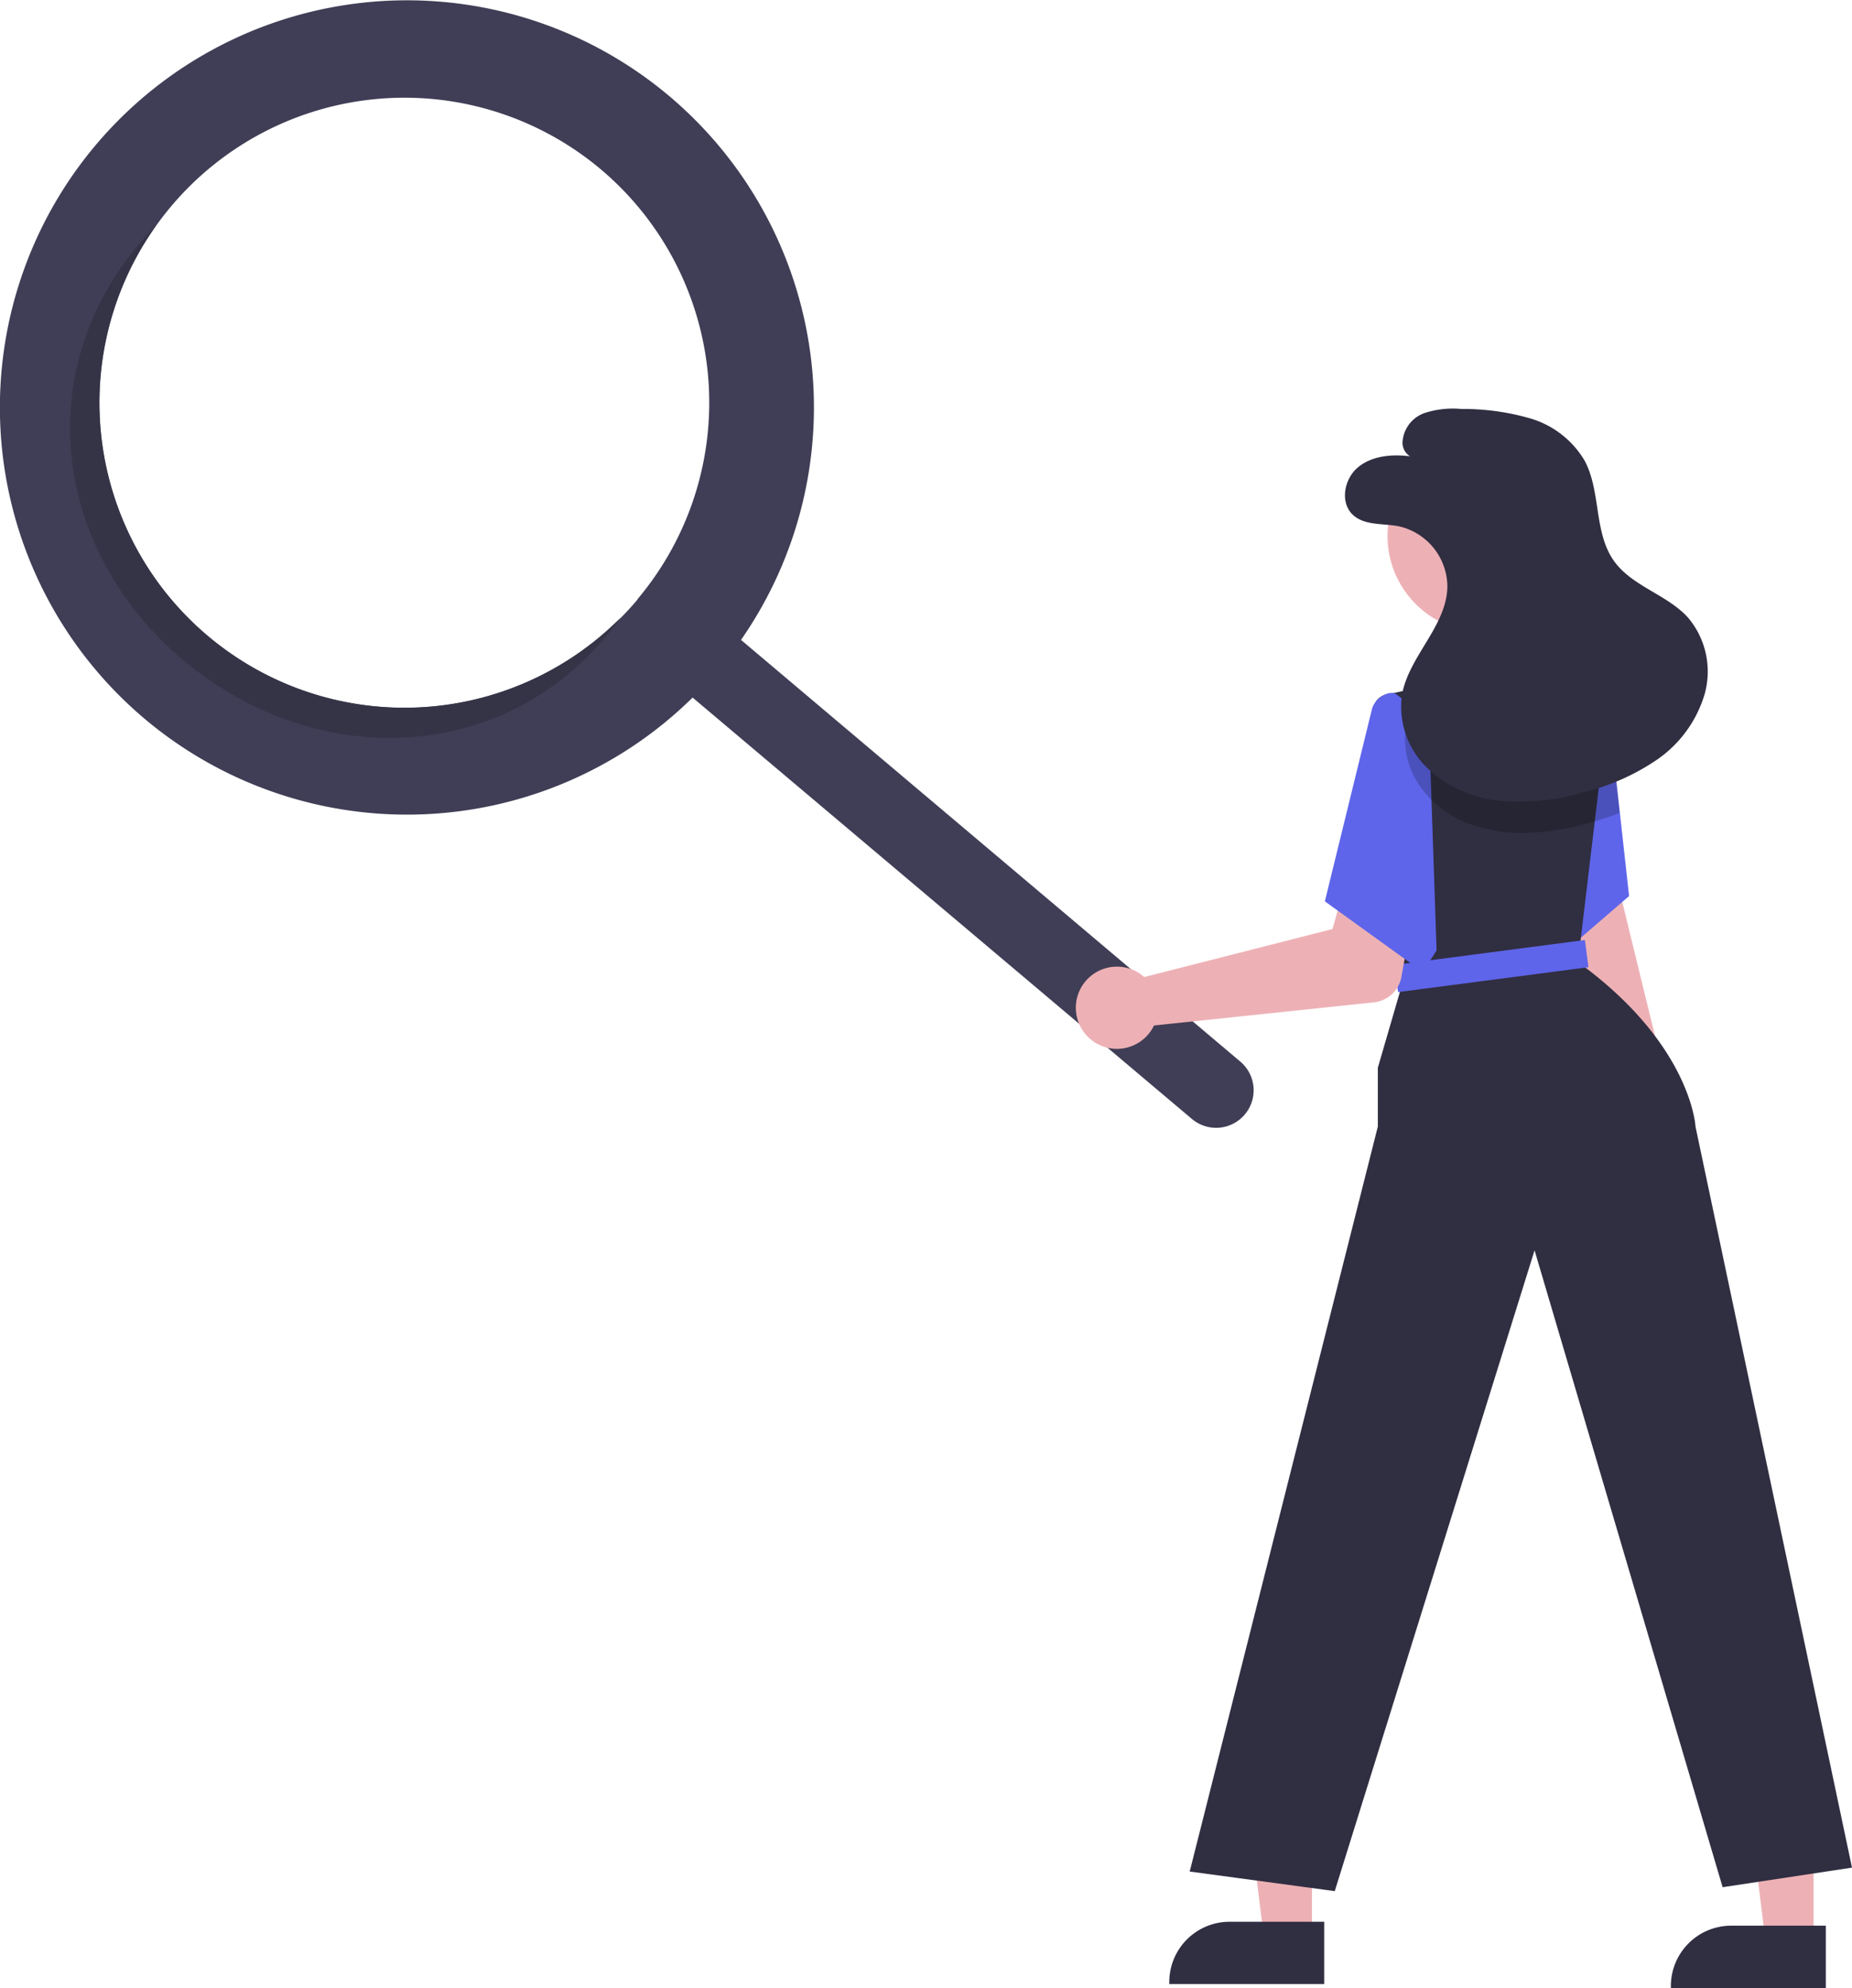 <svg xmlns="http://www.w3.org/2000/svg" width="288.44" height="309.55" viewBox="0 0 288.44 309.55"><path d="M104.28,15a63.4,63.4,0,1,0,3.59,93.62l77.76,65.61a5.84,5.84,0,0,0,7.55-8.92h0L115.41,99.64A63.4,63.4,0,0,0,104.28,15Zm-5,78.37A47.5,47.5,0,1,1,93.6,26.39h0a47.51,47.51,0,0,1,5.67,66.93Z" style="fill:#403e56"/><path d="M32.34,99a47.49,47.49,0,0,1-8.06-63.85c-.91.92-1.79,1.87-2.64,2.88-16.91,20-13.23,47.78,6.82,64.7s48.87,16.6,65.78-3.45c.85-1,1.64-2,2.39-3.08A47.48,47.48,0,0,1,32.34,99Z" style="fill:#353447;isolation:isolate"/><path d="M261,176.64a6.55,6.55,0,0,0-.91-9.23,6.23,6.23,0,0,0-1-.65l-14.17-58L234.66,112,250,169.66a6.59,6.59,0,0,0,11.08,7Z" style="fill:#edb1b5"/><polygon points="253.72 139.53 246.16 146.05 235.59 155.16 230.92 131.27 230.43 128.78 230.05 126.81 240.76 108.16 249.69 108.67 250.3 108.7 250.31 108.84 250.45 110.09 252.28 126.56 252.33 126.95 253.72 139.53" style="fill:#5e65ea"/><polygon points="204.33 301.69 196.84 301.69 193.28 272.82 204.33 272.82 204.33 301.69" style="fill:#edb1b5"/><path d="M206.24,308.94H182.11v-.31a9.39,9.39,0,0,1,9.39-9.39h14.74Z" style="fill:#302e41"/><polygon points="282.45 302.3 274.97 302.3 271.41 273.43 282.46 273.43 282.45 302.3" style="fill:#edb1b5"/><path d="M284.36,309.55H260.23v-.31a9.4,9.4,0,0,1,9.4-9.39h14.73Z" style="fill:#302e41"/><path d="M288.44,290.81l-20.15,3.05L239,194.69l-31.12,99.78-22.59-3.05,29.3-116v-9.16l4-13.73-.42-3.72-2.88-26L214,111.57l-.09-.73a2.48,2.48,0,0,1,2-2.69h0l9.4-2h15.37l9.06,2.5.62.17.28.08-.14,1.17-2.12,17.81-.12,1-2.05,17.17-.45,3.76c17.7,12.82,18.31,25.64,18.31,25.64Z" style="fill:#302e41"/><circle cx="231.09" cy="83.46" r="14.99" style="fill:#edb1b5"/><rect x="217.33" y="148.29" width="29.91" height="4.27" transform="translate(-17.54 31.39) rotate(-7.45)" style="fill:#5e65ea"/><path d="M177.4,151.52a6.84,6.84,0,0,1,.8.62l29.33-7.48,2-7.08,11.07,1.63-2.33,12.87a4.88,4.88,0,0,1-4.29,4l-34.25,3.6a6.4,6.4,0,1,1-3-8.53A5.9,5.9,0,0,1,177.4,151.52Z" style="fill:#edb1b5"/><path d="M222.52,112l-5.19-4c-1.41-.53-3.33,1-3.66,2.44l-7.33,29.91,15.26,11,2.14-3.36Z" style="fill:#5e65ea"/><g style="opacity:0.2"><path d="M252.28,126.56a41.7,41.7,0,0,1-3.95,1.34l-1.3.37a40.54,40.54,0,0,1-8.75,1.41,27.19,27.19,0,0,1-3.83-.1,21.2,21.2,0,0,1-4-.8l-.13,0a17.75,17.75,0,0,1-7.3-4.15,13.34,13.34,0,0,1-1.28-1.43,13,13,0,0,1-2.79-10.09,8.24,8.24,0,0,1,.21-1,15,15,0,0,1,.91-2.5c.16-.38.35-.75.54-1.12l6.9-2.33h13.14l9.06,2.5.61,0v.14l.28.08-.14,1.17Z" style="fill:#010101"/></g><path d="M219.6,71.05c-2.8-.35-5.88-.1-8.07,1.69s-2.89,5.51-.82,7.43c1.83,1.7,4.7,1.3,7.15,1.78a9.69,9.69,0,0,1,7.56,9.26c0,6.21-6,10.91-7.07,17a13.26,13.26,0,0,0,4.08,11.51,19.2,19.2,0,0,0,11.44,5,35.5,35.5,0,0,0,12.58-1.31,35,35,0,0,0,11.62-5.12,18.91,18.91,0,0,0,7.39-10.11,13,13,0,0,0-2.55-12c-3.27-3.62-8.71-4.86-11.54-8.83-3.17-4.45-2-10.78-4.56-15.6a14.63,14.63,0,0,0-8.42-6.58,37.71,37.71,0,0,0-10.8-1.49,14.28,14.28,0,0,0-5.68.62,5.12,5.12,0,0,0-3.44,4.2A2.5,2.5,0,0,0,219.6,71.05Z" style="fill:#302e41"/></svg>